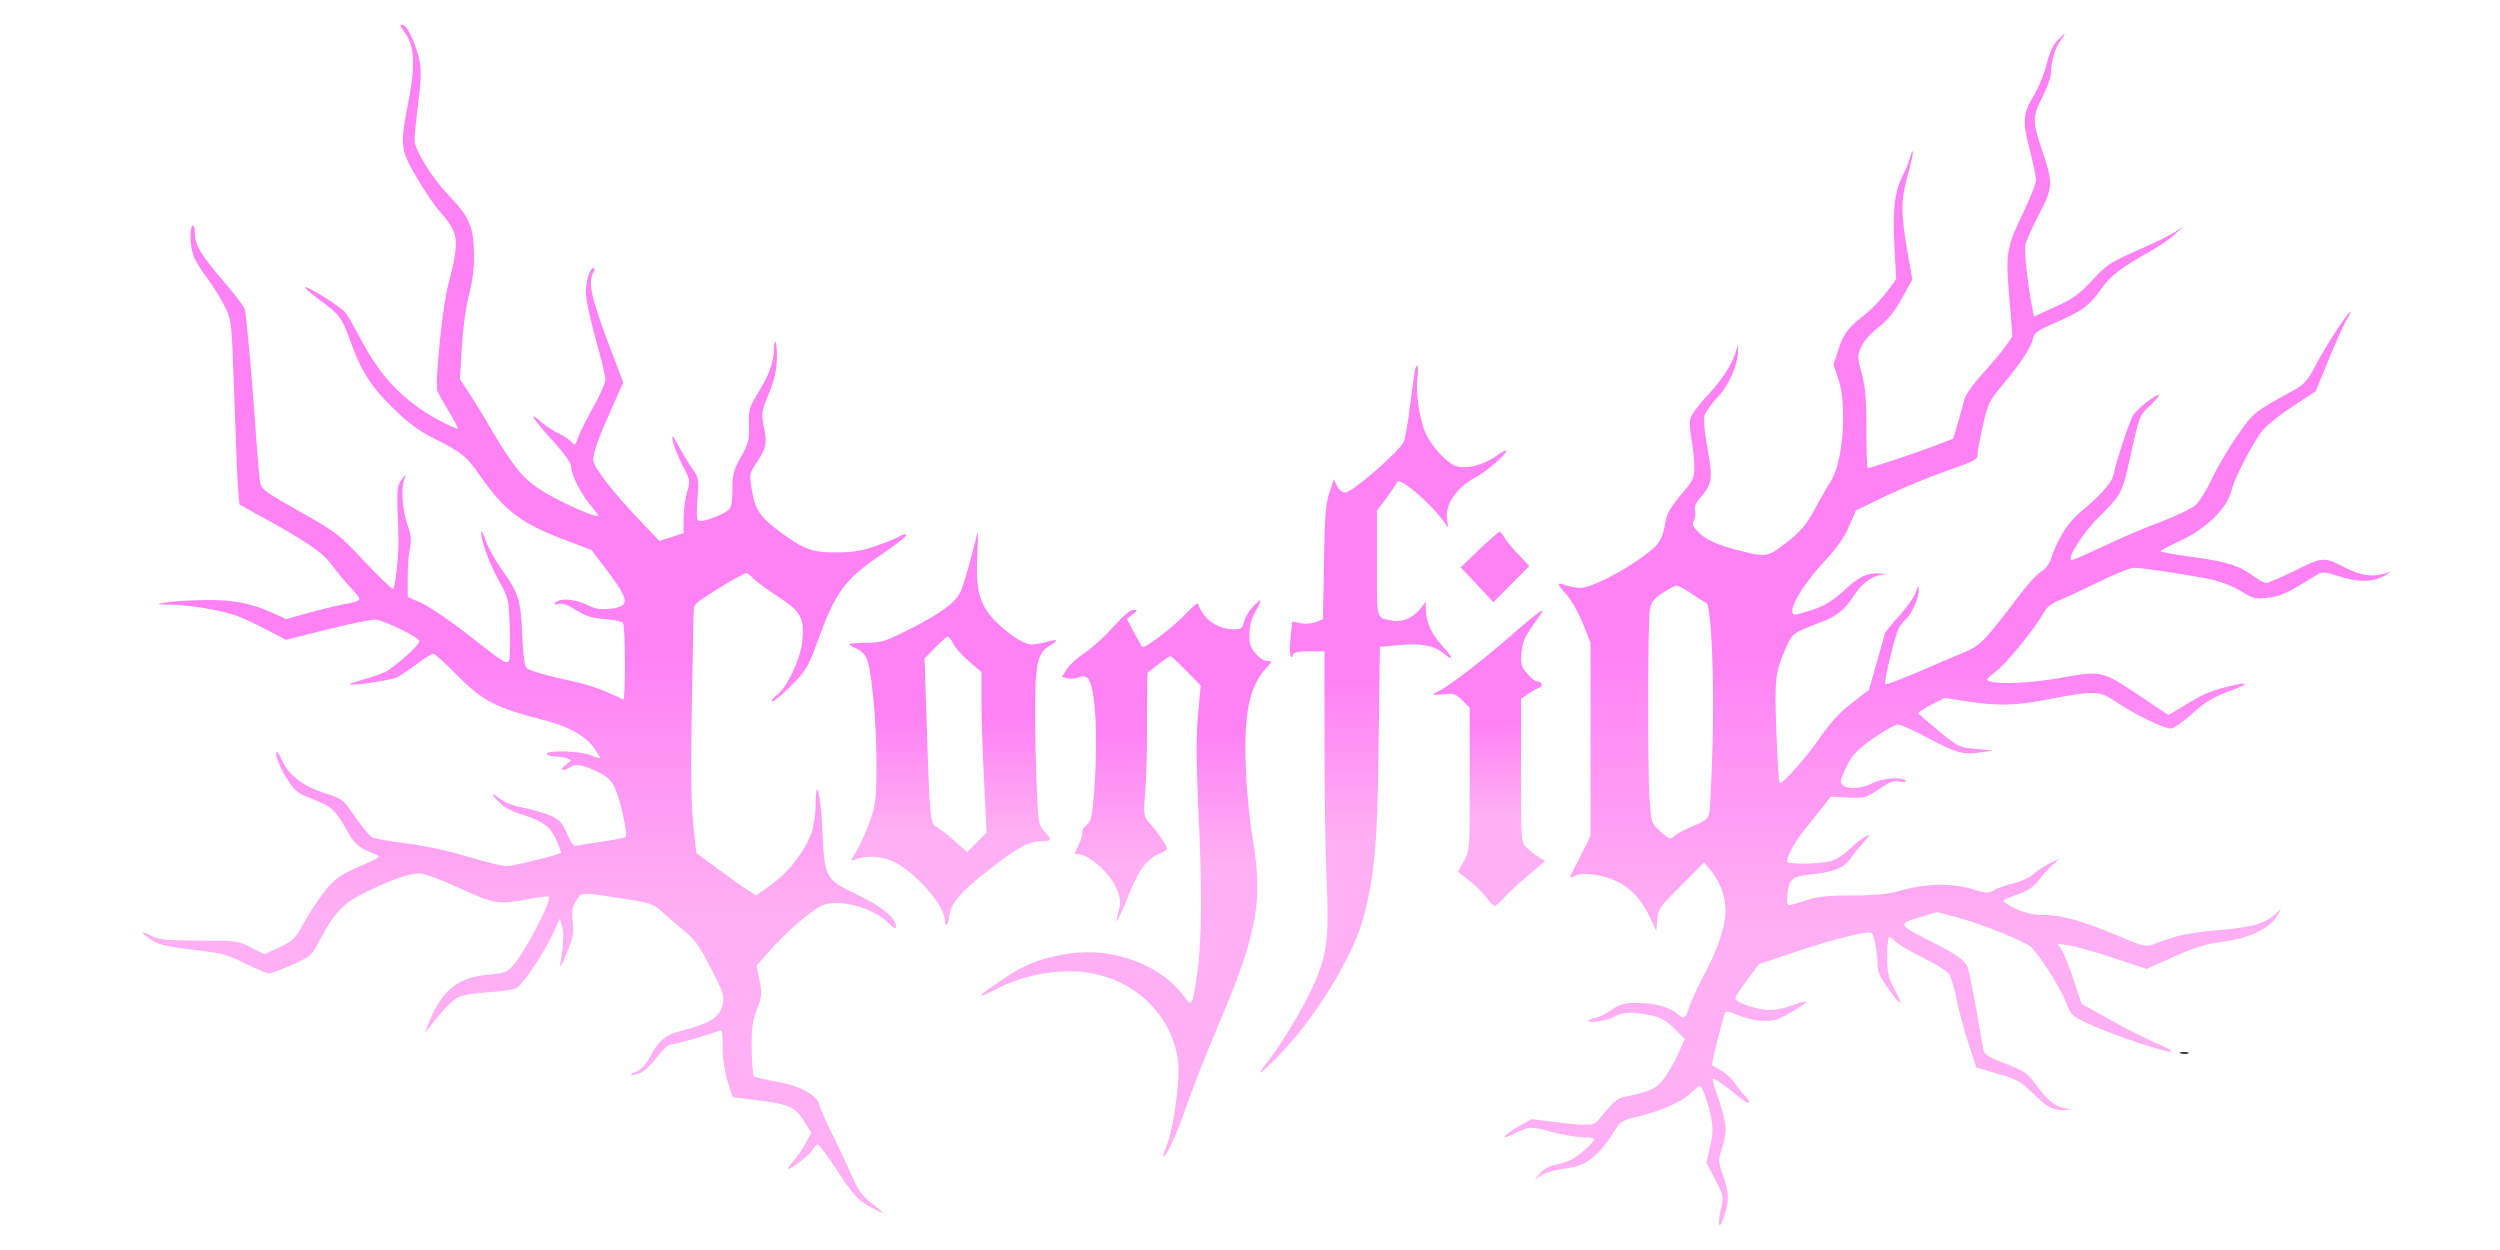<?xml version="1.0" encoding="UTF-8" standalone="no"?>
<svg
   version="1.0"
   width="1024pt"
   height="512pt"
   viewBox="0 0 1024 512"
   preserveAspectRatio="xMidYMid"
   id="svg8"
   sodipodi:docname="config.svg"
   inkscape:version="1.4 (e7c3feb100, 2024-10-09)"
   xmlns:inkscape="http://www.inkscape.org/namespaces/inkscape"
   xmlns:sodipodi="http://sodipodi.sourceforge.net/DTD/sodipodi-0.dtd"
   xmlns:xlink="http://www.w3.org/1999/xlink"
   xmlns="http://www.w3.org/2000/svg"
   xmlns:svg="http://www.w3.org/2000/svg">
  <defs
     id="defs8">
    <linearGradient
       id="linearGradient5"
       inkscape:collect="always">
      <stop
         style="stop-color:#ff82f5;stop-opacity:1;"
         offset="0.451"
         id="stop3" />
      <stop
         style="stop-color:#ffaff3;stop-opacity:1;"
         offset="1"
         id="stop4" />
    </linearGradient>
    <linearGradient
       id="linearGradient23"
       inkscape:collect="always">
      <stop
         style="stop-color:#ff82f5;stop-opacity:1;"
         offset="0"
         id="stop22" />
      <stop
         style="stop-color:#ffaff3;stop-opacity:1;"
         offset="0.446"
         id="stop23" />
    </linearGradient>
    <linearGradient
       id="linearGradient21"
       inkscape:collect="always">
      <stop
         style="stop-color:#ff82f5;stop-opacity:1;"
         offset="0.346"
         id="stop20" />
      <stop
         style="stop-color:#ffaff3;stop-opacity:1;"
         offset="1"
         id="stop21" />
    </linearGradient>
    <linearGradient
       id="linearGradient17"
       inkscape:collect="always">
      <stop
         style="stop-color:#ff82f5;stop-opacity:1;"
         offset="0.526"
         id="stop16" />
      <stop
         style="stop-color:#ffaff3;stop-opacity:1;"
         offset="0.837"
         id="stop17" />
    </linearGradient>
    <linearGradient
       id="linearGradient15"
       inkscape:collect="always">
      <stop
         style="stop-color:#ff82f5;stop-opacity:1;"
         offset="0.55"
         id="stop14" />
      <stop
         style="stop-color:#ffaff3;stop-opacity:1;"
         offset="0.888"
         id="stop15" />
    </linearGradient>
    <linearGradient
       id="linearGradient1"
       inkscape:collect="always">
      <stop
         style="stop-color:#ff82f5;stop-opacity:1;"
         offset="0.197"
         id="stop1" />
      <stop
         style="stop-color:#ffaff3;stop-opacity:1;"
         offset="1"
         id="stop2" />
    </linearGradient>
    <linearGradient
       inkscape:collect="always"
       xlink:href="#linearGradient15"
       id="linearGradient2"
       x1="2148.512"
       y1="7287.893"
       x2="2148.512"
       y2="4159.39"
       gradientUnits="userSpaceOnUse" />
    <linearGradient
       inkscape:collect="always"
       xlink:href="#linearGradient5"
       id="linearGradient4"
       x1="3903.216"
       y1="5698.048"
       x2="3903.216"
       y2="4851.615"
       gradientUnits="userSpaceOnUse" />
    <linearGradient
       inkscape:collect="always"
       xlink:href="#linearGradient23"
       id="linearGradient6"
       x1="4612.038"
       y1="5254.217"
       x2="4612.038"
       y2="4064.14"
       gradientUnits="userSpaceOnUse" />
    <linearGradient
       inkscape:collect="always"
       xlink:href="#linearGradient21"
       id="linearGradient8"
       x1="5665.869"
       y1="5816.636"
       x2="5665.869"
       y2="4808.374"
       gradientUnits="userSpaceOnUse" />
    <linearGradient
       inkscape:collect="always"
       xlink:href="#linearGradient17"
       id="linearGradient10"
       x1="7976.528"
       y1="7492.333"
       x2="7976.528"
       y2="3865.95"
       gradientUnits="userSpaceOnUse" />
    <linearGradient
       inkscape:collect="always"
       xlink:href="#linearGradient1"
       id="linearGradient14"
       x1="6099.5"
       y1="5380.872"
       x2="6099.5"
       y2="4921.872"
       gradientUnits="userSpaceOnUse" />
  </defs>
  <sodipodi:namedview
     id="namedview8"
     pagecolor="#505050"
     bordercolor="#ffffff"
     borderopacity="1"
     inkscape:showpageshadow="0"
     inkscape:pageopacity="0"
     inkscape:pagecheckerboard="1"
     inkscape:deskcolor="#505050"
     inkscape:document-units="pt"
     inkscape:zoom="0.57128906"
     inkscape:cx="542.63248"
     inkscape:cy="682.66667"
     inkscape:window-width="1290"
     inkscape:window-height="1371"
     inkscape:window-x="26"
     inkscape:window-y="23"
     inkscape:window-maximized="0"
     inkscape:current-layer="g8" />
  <g
     id="g9"
     transform="translate(0,-198.223)"
     style="fill:#000000;fill-opacity:1">
    <g
       transform="matrix(0.1,0,0,-0.1,0,1024)"
       fill="#000000"
       stroke="none"
       id="g8"
       style="fill:#000000;fill-opacity:1">
      <path
         d="m 1640,8154 c 0,-3 9,-17 20,-33 37,-49 42,-133 14,-273 -36,-186 -35,-202 32,-316 32,-54 71,-113 88,-132 66,-74 79,-104 71,-173 -4,-34 -16,-89 -26,-123 -24,-76 -60,-421 -47,-449 4,-11 26,-49 48,-85 21,-35 37,-66 35,-68 -1,-2 -27,9 -57,24 -147,74 -250,175 -330,324 -31,58 -63,115 -72,126 -17,24 -166,117 -166,104 0,-4 29,-29 65,-55 76,-56 87,-71 121,-167 42,-119 86,-187 176,-274 58,-57 105,-92 158,-118 123,-62 139,-75 198,-159 99,-141 165,-192 341,-259 l 114,-43 58,-77 c 97,-127 101,-153 24,-163 -46,-5 -63,-3 -99,15 -50,24 -111,29 -129,11 -10,-11 -8,-12 10,-7 15,5 37,-3 74,-26 42,-26 67,-33 119,-36 36,-3 68,-10 72,-16 10,-15 10,-319 1,-314 -68,35 -133,59 -198,73 -109,24 -177,43 -195,54 -11,8 -16,41 -21,138 -6,145 -15,172 -85,270 -25,35 -54,87 -64,116 -10,28 -19,45 -19,36 -2,-33 32,-127 72,-199 41,-74 41,-77 45,-193 2,-64 1,-124 -2,-132 -8,-22 -20,-14 -170,104 -70,55 -154,112 -186,127 l -60,27 v 81 c 0,44 4,98 9,119 7,30 5,52 -10,95 -20,58 -27,141 -14,183 l 7,24 -19,-25 c -15,-21 -17,-40 -15,-110 2,-47 4,-107 4,-135 1,-67 -13,-194 -22,-200 -3,-2 -56,49 -117,113 -106,113 -115,120 -266,205 -132,74 -156,91 -161,115 -3,15 -10,95 -16,177 -12,188 -40,503 -46,532 -2,12 -42,66 -89,120 -93,107 -117,148 -117,199 0,19 -4,31 -9,28 -14,-8 -11,-91 5,-128 7,-18 33,-60 58,-92 24,-33 56,-85 70,-115 27,-53 27,-57 38,-379 6,-179 13,-348 16,-377 l 5,-52 67,-37 c 199,-108 274,-159 310,-209 20,-27 56,-71 81,-97 47,-52 49,-50 -39,-67 -30,-6 -94,-22 -142,-35 l -86,-24 -52,24 c -90,41 -165,56 -285,54 -60,-1 -130,-5 -155,-10 -45,-7 -45,-8 20,-9 77,-1 207,-23 268,-45 23,-8 79,-34 123,-57 l 81,-42 166,42 c 92,23 181,41 198,41 31,0 176,-70 182,-88 4,-13 -105,-111 -143,-128 -16,-7 -56,-21 -88,-30 -32,-9 -57,-17 -55,-19 8,-8 172,17 196,29 15,8 51,33 81,55 30,23 60,41 66,41 6,0 46,-36 90,-81 112,-113 163,-140 360,-190 102,-26 171,-64 207,-113 15,-22 27,-41 25,-43 -2,-2 -20,4 -40,12 -41,17 -177,21 -177,5 0,-5 15,-10 33,-11 17,0 41,-4 51,-8 18,-7 18,-8 -4,-24 -31,-21 -19,-34 12,-13 27,18 56,12 127,-23 32,-17 48,-33 62,-67 23,-51 51,-186 41,-195 -4,-3 -45,-11 -92,-18 -47,-7 -94,-14 -105,-17 -16,-4 -24,6 -43,50 -21,47 -30,57 -70,74 -26,11 -74,25 -107,31 -33,6 -71,19 -85,29 -48,35 -55,35 -22,0 24,-26 54,-42 102,-57 85,-27 117,-51 141,-109 11,-25 18,-46 17,-47 -9,-9 -198,-55 -223,-55 -17,0 -90,18 -163,40 -80,24 -179,45 -252,54 -66,8 -128,19 -137,25 -9,5 -40,42 -68,82 -50,74 -51,74 -130,100 -87,28 -146,75 -172,138 -8,18 -17,31 -20,28 -9,-9 14,-66 48,-118 26,-41 40,-51 98,-74 78,-29 96,-46 143,-130 32,-57 46,-69 112,-95 30,-11 29,-12 -63,-52 -83,-37 -98,-48 -142,-102 -26,-34 -65,-92 -85,-130 -34,-63 -41,-70 -99,-98 l -63,-29 -54,28 c -52,27 -57,28 -213,28 -132,1 -166,4 -192,18 -43,23 -51,22 -20,-3 38,-30 70,-39 200,-54 104,-12 129,-18 202,-55 46,-22 89,-41 97,-41 7,0 49,16 93,35 78,35 81,38 113,98 58,110 93,150 170,190 97,51 195,87 238,87 22,0 85,-23 166,-60 145,-66 160,-68 282,-45 44,8 81,13 84,10 14,-14 -101,-234 -149,-285 -21,-24 -36,-29 -95,-34 -78,-8 -115,-22 -162,-61 -31,-26 -72,-93 -92,-153 l -10,-27 23,29 c 45,60 91,108 116,120 14,7 67,16 116,19 50,3 102,10 117,16 27,10 121,151 161,241 l 20,45 9,-30 c 9,-29 6,-79 -7,-155 -4,-23 5,-9 25,40 27,64 31,83 26,130 -5,45 -2,61 14,88 23,38 13,37 215,5 91,-14 104,-19 140,-53 22,-20 63,-55 91,-78 40,-33 61,-62 106,-150 51,-100 56,-113 48,-148 -13,-56 -50,-78 -186,-113 -49,-13 -82,-43 -113,-105 -15,-28 -34,-49 -53,-57 -38,-15 -30,-22 10,-8 18,6 47,32 72,65 23,31 48,54 59,54 18,0 159,40 194,55 15,6 17,0 17,-67 0,-47 8,-99 20,-139 l 21,-65 93,-12 c 139,-17 164,-28 199,-86 l 30,-48 -24,-45 c -13,-24 -36,-57 -51,-73 -15,-17 -23,-30 -19,-30 15,0 90,59 101,80 6,11 15,20 20,20 5,0 39,-46 76,-102 72,-110 89,-128 146,-158 53,-28 57,-25 11,9 -48,35 -72,67 -102,141 -13,30 -45,98 -71,150 -26,52 -50,107 -53,121 -11,42 -77,79 -176,96 -47,9 -89,19 -93,22 -4,4 -8,54 -9,111 -1,86 3,116 22,165 20,54 21,65 10,118 l -12,59 57,65 c 64,72 158,154 206,179 65,34 207,-2 276,-68 23,-23 32,-28 32,-16 0,35 -55,81 -154,129 -135,64 -138,70 -147,254 -6,156 -27,244 -28,120 0,-38 -7,-90 -16,-115 -27,-77 -91,-161 -162,-213 l -66,-47 -31,20 c -17,10 -72,49 -122,86 l -92,68 -12,114 c -9,83 -11,222 -6,496 3,210 7,387 8,394 1,8 11,20 22,28 53,38 181,114 192,114 6,0 19,-10 30,-22 10,-11 56,-45 101,-74 95,-62 109,-89 99,-185 -7,-71 -63,-188 -103,-217 -15,-11 -25,-24 -21,-28 4,-3 38,24 76,62 63,64 71,77 107,174 78,217 114,265 275,373 57,39 99,72 92,75 -7,2 -18,0 -25,-6 -7,-5 -48,-22 -92,-38 -65,-23 -97,-28 -170,-29 -100,0 -131,12 -231,85 -80,60 -101,90 -114,168 -11,68 -11,69 18,113 41,61 45,80 31,148 -11,57 -10,63 20,135 22,54 31,92 33,140 1,36 -1,69 -5,73 -4,3 -7,-11 -7,-33 -1,-51 -20,-102 -66,-177 -35,-57 -38,-67 -36,-130 2,-62 -2,-75 -33,-131 -31,-55 -35,-72 -35,-133 0,-54 -4,-73 -17,-85 -25,-21 -109,-51 -122,-43 -7,4 -9,34 -4,91 6,79 4,87 -18,117 -13,18 -38,59 -56,92 -29,53 -32,56 -27,25 4,-19 22,-64 40,-99 32,-62 32,-64 18,-110 -7,-25 -14,-73 -14,-107 v -60 l -49,-16 -50,-16 -73,77 c -113,117 -198,226 -198,254 0,32 20,88 77,215 l 46,103 -67,177 c -65,175 -77,233 -56,273 6,10 7,19 2,19 -16,0 -32,-50 -32,-100 0,-28 18,-113 40,-191 22,-78 40,-152 40,-166 0,-13 -22,-63 -49,-111 -27,-48 -55,-104 -62,-124 -13,-37 -13,-37 -31,-18 -11,11 -34,26 -52,34 -18,7 -50,29 -71,47 -57,50 -30,7 55,-85 46,-52 70,-86 70,-102 0,-32 42,-114 80,-157 16,-19 30,-37 30,-41 0,-13 -138,47 -214,92 -89,53 -129,100 -224,262 -30,52 -72,120 -92,150 l -36,55 8,135 c 5,80 17,167 30,212 12,47 20,106 20,149 -1,128 -17,166 -102,254 -70,73 -142,189 -142,230 0,17 7,84 15,150 11,85 13,135 6,170 -11,60 -47,142 -65,149 -8,3 -14,3 -14,0 z"
         id="path1"
         style="fill:url(#linearGradient2);fill-opacity:1" />
      <path
         d="m 8427,8092 c -17,-18 -33,-52 -44,-97 -9,-38 -32,-94 -50,-124 -48,-79 -50,-108 -19,-227 14,-56 26,-112 26,-124 0,-12 -23,-70 -50,-127 -73,-152 -75,-167 -60,-354 l 13,-158 -27,-40 c -16,-22 -59,-74 -96,-115 -43,-47 -71,-87 -75,-108 -4,-18 -16,-61 -26,-95 l -19,-62 -83,-32 c -73,-28 -254,-88 -267,-89 -3,0 -5,71 -5,157 0,124 -4,173 -19,230 -19,69 -19,73 -2,111 10,22 40,56 71,80 39,30 65,63 96,119 l 42,76 -17,96 c -31,177 -31,225 -2,330 14,52 24,97 21,99 -2,2 -7,-9 -11,-24 -4,-16 -18,-51 -32,-79 -32,-65 -41,-142 -32,-295 l 7,-125 -38,-52 c -21,-28 -57,-66 -80,-85 -80,-63 -96,-83 -118,-149 l -21,-65 20,-59 c 36,-106 20,-335 -29,-415 -16,-25 -45,-75 -65,-113 -40,-73 -60,-96 -122,-144 -71,-56 -81,-58 -180,-33 -101,25 -149,47 -182,83 -19,20 -22,29 -13,44 5,11 7,29 4,41 -4,15 4,32 26,57 44,50 47,75 25,196 -12,64 -17,118 -12,135 4,15 28,48 52,73 46,47 86,137 85,191 l -1,25 -7,-25 c -17,-56 -56,-116 -116,-181 -36,-37 -67,-80 -71,-95 -4,-15 -2,-55 5,-89 6,-34 11,-84 11,-111 0,-45 -5,-55 -55,-113 -36,-42 -57,-77 -61,-100 -14,-84 -25,-102 -93,-152 -90,-66 -215,-129 -256,-129 -19,0 -46,5 -61,10 -39,15 -39,8 1,-36 19,-21 50,-74 68,-119 l 32,-80 v -396 -395 l -40,-80 c -22,-43 -42,-83 -44,-87 -2,-5 7,-3 19,3 34,18 124,4 182,-27 56,-30 94,-75 129,-148 l 23,-50 4,46 c 3,43 9,51 98,140 l 94,94 25,-30 c 37,-46 56,-91 62,-148 7,-64 -28,-174 -92,-292 -23,-44 -49,-99 -56,-122 -13,-47 -23,-52 -50,-27 -29,26 -90,43 -160,44 -57,0 -72,-4 -110,-30 -24,-16 -51,-30 -59,-30 -8,0 -22,-5 -30,-11 -24,-17 80,-2 106,16 28,18 74,19 146,4 41,-9 63,-21 96,-54 l 43,-43 -25,-56 c -14,-31 -40,-77 -57,-102 -33,-45 -60,-58 -166,-79 -29,-6 -47,-21 -105,-94 -21,-25 -44,-26 -179,-9 l -96,12 -54,-31 c -66,-37 -77,-59 -13,-27 57,29 65,29 156,4 40,-11 94,-20 120,-20 27,0 48,-4 48,-8 0,-13 -62,-68 -95,-85 -16,-8 -46,-17 -66,-21 -20,-3 -46,-18 -60,-33 l -24,-27 30,19 c 17,11 58,22 91,26 93,10 142,48 217,170 12,20 30,30 69,39 105,25 193,62 228,96 20,19 39,34 42,34 10,0 36,-73 47,-132 8,-43 7,-70 -5,-119 l -15,-63 36,-69 c 35,-67 36,-70 24,-121 -17,-75 -6,-92 15,-24 20,61 18,95 -10,171 -16,46 -16,52 -1,101 23,72 21,97 -12,196 -16,47 -28,87 -26,89 5,4 59,-33 103,-71 42,-36 64,-36 30,0 -14,15 -33,39 -43,54 -9,15 -33,38 -54,50 -20,12 -37,22 -39,23 -3,3 48,207 55,217 2,4 21,1 41,-8 62,-28 137,-36 175,-20 42,17 120,66 115,71 -2,3 -28,-4 -56,-15 -29,-11 -71,-20 -95,-19 -53,1 -143,32 -139,49 1,7 24,41 50,76 l 47,63 165,55 c 155,51 286,83 297,72 9,-9 23,-81 23,-123 0,-34 9,-55 43,-103 23,-33 45,-60 50,-60 4,0 -6,25 -23,56 -26,49 -30,67 -30,135 0,44 4,79 8,79 5,0 17,-9 26,-19 10,-10 60,-40 112,-66 52,-25 101,-56 108,-68 8,-12 22,-60 31,-107 10,-47 31,-128 49,-180 l 31,-95 87,-25 c 77,-22 94,-31 140,-76 63,-62 86,-74 130,-73 l 33,1 -33,8 c -39,9 -70,36 -118,102 -30,41 -46,51 -120,79 -63,24 -85,37 -89,53 -3,11 -16,88 -30,170 -15,81 -30,158 -35,171 -11,29 -46,54 -157,110 -128,64 -130,69 -42,95 l 73,22 80,-21 c 110,-30 285,-101 308,-125 40,-42 119,-168 140,-223 22,-55 23,-57 102,-93 92,-42 294,-110 328,-110 13,0 -13,15 -57,34 -44,18 -131,62 -194,98 l -115,64 -32,97 c -17,53 -39,109 -49,123 l -17,27 48,-8 c 27,-4 109,-27 183,-52 l 134,-44 111,50 c 85,38 130,52 193,60 117,15 205,57 234,114 l 12,22 -24,-22 c -43,-39 -98,-54 -232,-65 -79,-6 -152,-18 -186,-30 -31,-10 -70,-24 -86,-30 -27,-9 -44,-4 -136,35 -143,61 -234,87 -306,87 -44,0 -76,7 -118,26 -31,15 -53,30 -48,34 4,4 32,16 62,26 37,13 62,30 80,54 14,19 39,48 56,63 l 30,28 -40,-20 c -22,-11 -53,-31 -68,-45 -15,-13 -51,-30 -80,-36 -29,-7 -64,-20 -79,-28 -24,-14 -32,-14 -90,4 -83,25 -190,23 -288,-5 -59,-16 -102,-21 -201,-21 -99,0 -141,-4 -191,-20 -34,-11 -66,-20 -70,-20 -14,0 -8,75 7,97 11,16 30,23 73,28 104,11 141,25 170,64 14,20 40,51 56,70 29,32 30,33 6,21 -14,-7 -44,-30 -66,-52 -25,-24 -57,-43 -80,-49 -50,-11 -174,-12 -174,0 0,23 33,83 72,131 24,29 57,71 75,94 l 32,41 71,-4 c 69,-3 74,-1 126,34 44,30 60,36 85,31 18,-3 28,-2 24,4 -11,17 -94,11 -135,-10 -59,-30 -131,-25 -130,9 1,9 13,39 28,68 21,41 43,63 107,108 44,30 88,55 99,55 11,0 65,-24 120,-54 117,-62 148,-71 219,-60 l 52,8 -70,6 c -69,6 -73,7 -153,73 -45,37 -83,70 -85,73 -1,4 23,19 53,35 l 55,28 90,-14 c 129,-20 203,-18 345,10 166,33 201,32 253,-3 90,-61 219,-124 242,-118 13,3 47,28 77,54 61,56 91,74 171,103 77,28 65,36 -20,14 -76,-20 -103,-32 -184,-82 l -57,-34 -103,69 c -174,116 -167,114 -345,82 -107,-19 -237,-26 -281,-14 -21,6 -20,9 22,41 44,33 163,180 197,243 12,21 32,37 60,48 24,9 97,43 162,75 66,32 131,59 145,59 30,1 212,-26 314,-47 39,-8 92,-28 125,-48 54,-33 60,-34 116,-27 54,8 73,17 201,96 16,10 31,9 80,-7 81,-27 142,-27 191,0 21,12 30,19 19,15 -65,-22 -110,-17 -184,21 -86,43 -86,43 -214,-21 -50,-24 -97,-44 -105,-44 -8,0 -30,12 -49,26 -58,44 -114,62 -250,80 -73,10 -133,21 -133,24 0,3 37,23 83,44 107,51 188,131 206,202 13,51 73,169 121,239 17,24 66,65 126,105 l 99,65 51,125 c 28,69 61,142 73,163 13,20 20,37 17,37 -9,0 -101,-141 -141,-218 -33,-63 -46,-78 -89,-102 -167,-92 -165,-90 -233,-188 -36,-51 -82,-130 -103,-175 -21,-45 -51,-94 -67,-108 -15,-14 -80,-45 -143,-69 -63,-23 -171,-69 -239,-102 -68,-32 -125,-57 -128,-54 -14,14 54,118 117,179 82,80 92,97 115,197 50,225 45,211 92,257 25,24 41,43 35,43 -16,0 -87,-56 -104,-82 -15,-22 -70,-188 -82,-248 -6,-29 -59,-88 -134,-149 -52,-43 -94,-110 -121,-191 -6,-21 -23,-43 -40,-53 -16,-9 -55,-52 -87,-94 -148,-195 -162,-210 -233,-239 -36,-15 -122,-51 -190,-81 -69,-29 -127,-51 -129,-48 -7,6 38,196 54,226 7,14 20,32 30,40 23,19 54,88 53,119 -1,22 -2,21 -12,-8 -6,-19 -37,-63 -69,-98 -32,-35 -58,-68 -58,-72 -1,-4 -15,-57 -33,-118 l -32,-112 -70,-54 c -49,-38 -87,-79 -128,-138 -53,-78 -151,-190 -167,-190 -4,0 -10,94 -14,209 -8,222 -5,245 39,345 26,60 28,61 145,106 63,23 99,53 135,110 29,46 70,77 110,83 27,4 27,4 -7,6 -53,2 -84,-13 -147,-72 -41,-37 -76,-59 -121,-75 -36,-12 -71,-22 -77,-22 -39,0 20,111 114,212 57,62 88,104 107,151 l 28,64 126,61 c 70,33 182,79 250,103 111,38 122,44 122,66 0,13 10,67 22,119 20,88 26,101 78,162 77,93 119,156 126,190 5,26 17,35 93,68 109,47 141,71 188,139 38,53 77,84 203,155 34,19 78,49 98,68 l 37,33 -40,-26 c -23,-14 -93,-48 -155,-75 -105,-46 -121,-56 -180,-120 -55,-59 -79,-76 -152,-109 l -87,-40 -5,27 c -19,89 -36,241 -30,267 3,16 29,73 56,125 57,108 58,128 14,257 -42,124 -42,142 -2,220 20,38 36,83 36,99 1,48 17,105 40,136 26,36 21,36 -13,0 z M 6929,5826 c 27,-19 55,-36 60,-38 20,-6 33,-302 26,-569 -4,-140 -10,-270 -13,-288 -6,-28 -15,-35 -65,-56 -32,-13 -67,-31 -78,-41 -18,-16 -20,-15 -57,17 -38,34 -38,35 -45,129 -9,123 -8,734 1,782 6,30 16,44 52,67 25,16 50,30 56,30 7,1 35,-14 63,-33 z"
         id="path2"
         style="fill:url(#linearGradient10);fill-opacity:1" />
      <path
         d="m 5795,6738 c -2,-13 -11,-78 -20,-146 -8,-68 -20,-133 -26,-145 -22,-43 -212,-207 -239,-207 -11,0 -26,12 -33,27 l -14,27 -18,-55 c -15,-44 -19,-97 -22,-286 l -4,-231 -28,-12 c -16,-6 -44,-9 -63,-5 l -35,7 -7,-67 c -6,-61 0,-99 11,-67 3,8 26,12 66,12 h 62 v -372 c 0,-205 4,-461 9,-568 10,-224 3,-291 -46,-410 -35,-83 -119,-228 -176,-304 -66,-87 -67,-92 -3,-31 167,161 337,434 381,613 42,172 53,301 57,704 l 5,386 73,7 c 93,9 148,0 186,-32 46,-39 44,-22 -5,31 -44,49 -66,99 -66,151 v 28 l -21,-27 c -30,-38 -74,-58 -112,-51 -73,15 -67,-6 -67,234 v 217 l 40,53 c 21,30 41,58 43,64 8,24 137,-86 192,-163 l 17,-25 -5,36 c -9,60 40,131 116,171 42,21 127,95 127,109 0,5 -18,-4 -40,-20 -54,-39 -130,-57 -170,-41 -38,16 -97,81 -121,134 -25,57 -41,167 -33,227 7,49 -1,69 -11,27 z"
         id="path3"
         style="fill:url(#linearGradient8);fill-opacity:1" />
      <path
         d="m 3978,5976 c -15,-57 -34,-120 -42,-139 -19,-45 -83,-93 -216,-159 -95,-48 -111,-53 -172,-53 -38,0 -68,-3 -68,-6 0,-4 13,-12 29,-18 15,-7 34,-24 40,-39 21,-44 41,-258 41,-428 0,-145 -2,-168 -25,-235 -14,-41 -39,-96 -55,-123 -24,-38 -27,-47 -13,-41 50,21 113,18 166,-8 89,-44 207,-180 207,-239 0,-32 16,-19 18,15 4,52 44,99 161,191 116,91 163,117 215,118 45,1 47,5 17,37 -27,29 -28,35 -34,173 -4,79 -7,223 -7,320 0,200 9,241 61,272 39,23 33,28 -17,14 -21,-6 -49,-10 -62,-10 -31,2 -97,46 -148,99 -61,63 -78,125 -71,260 2,57 4,103 3,103 -1,0 -13,-47 -28,-104 z m -73,-355 c 8,-17 37,-49 65,-73 l 50,-43 v -120 c 0,-67 5,-215 11,-330 l 10,-208 -40,-40 -39,-40 -54,48 c -29,26 -63,52 -74,57 -24,11 -27,48 -40,476 l -7,213 44,45 c 24,24 47,44 51,44 4,0 14,-13 23,-29 z"
         id="path4"
         style="fill:url(#linearGradient4);fill-opacity:1" />
      <path
         d="m 6059,6007 -76,-73 67,-71 67,-72 73,74 74,74 -46,49 c -25,26 -51,58 -57,70 -6,12 -15,22 -19,22 -4,-1 -41,-33 -83,-73 z"
         id="path5"
         style="fill:#ff82f5;fill-opacity:1" />
      <path
         d="m 5130,5770 c -16,-17 -31,-44 -35,-60 -6,-26 -11,-30 -41,-30 -67,0 -126,42 -147,105 -2,5 -21,-11 -43,-34 -48,-54 -177,-153 -185,-143 -4,4 -19,31 -35,61 l -28,54 23,18 c 22,18 22,19 3,19 -12,0 -44,-27 -83,-71 -34,-39 -87,-86 -116,-105 -29,-19 -62,-49 -73,-66 l -20,-33 23,-6 c 12,-3 32,-1 44,4 16,7 27,6 37,-2 33,-28 45,-237 27,-476 -8,-95 -12,-111 -31,-127 -12,-10 -20,-23 -17,-30 2,-7 -4,-29 -14,-49 l -18,-37 30,-6 c 16,-3 52,-26 79,-52 55,-52 86,-117 76,-161 -4,-15 -9,-37 -12,-48 -9,-35 21,24 56,113 35,88 74,138 122,154 15,6 28,14 28,20 0,12 -35,63 -70,103 -26,30 -27,30 -19,135 5,58 8,189 7,293 0,103 1,189 3,190 2,2 23,18 45,35 23,18 45,32 48,32 4,0 33,-27 65,-60 l 59,-60 -11,-122 c -8,-90 -7,-191 1,-373 16,-331 15,-547 -3,-675 -22,-151 -21,-149 -60,-97 -96,125 -288,195 -464,169 -112,-16 -185,-44 -279,-109 -105,-72 -112,-83 -25,-38 127,66 281,90 405,64 188,-39 327,-188 344,-368 7,-73 -19,-262 -45,-329 -11,-28 -19,-52 -17,-52 14,0 55,89 96,208 26,75 86,227 133,337 159,374 182,505 136,770 -11,66 -23,189 -26,273 -9,228 14,340 85,415 24,25 25,27 5,27 -30,0 -73,48 -75,84 -2,56 3,80 27,124 28,50 23,53 -15,12 z"
         id="path6"
         style="fill:url(#linearGradient6);fill-opacity:1" />
      <path
         d="m 6284,5734.872 c -16,-12 -63,-52 -104,-88 -102,-89 -238,-194 -277,-214 -18,-9 -33,-18 -33,-20 0,-2 20,-1 45,1 39,5 47,2 75,-25 l 30,-30 v -294 c 0,-292 0,-293 -25,-336 l -24,-42 43,-33 c 24,-17 56,-49 72,-69 15,-21 32,-38 36,-38 5,0 22,15 38,33 16,19 61,60 99,92 l 70,59 -27,17 c -15,9 -37,26 -49,38 -23,22 -23,24 -23,316 v 294 l 28,19 c 15,10 35,22 45,25 20,7 14,27 -8,27 -7,0 -25,14 -40,32 -24,28 -27,39 -23,84 4,50 12,66 74,152 21,28 14,28 -22,0 z"
         id="path7"
         style="fill:url(#linearGradient14);fill-opacity:1" />
      <path
         d="m 8933,3943 c 9,-2 23,-2 30,0 6,3 -1,5 -18,5 -16,0 -22,-2 -12,-5 z"
         id="path8"
         style="fill:#000000;fill-opacity:1" />
    </g>
  </g>
</svg>
